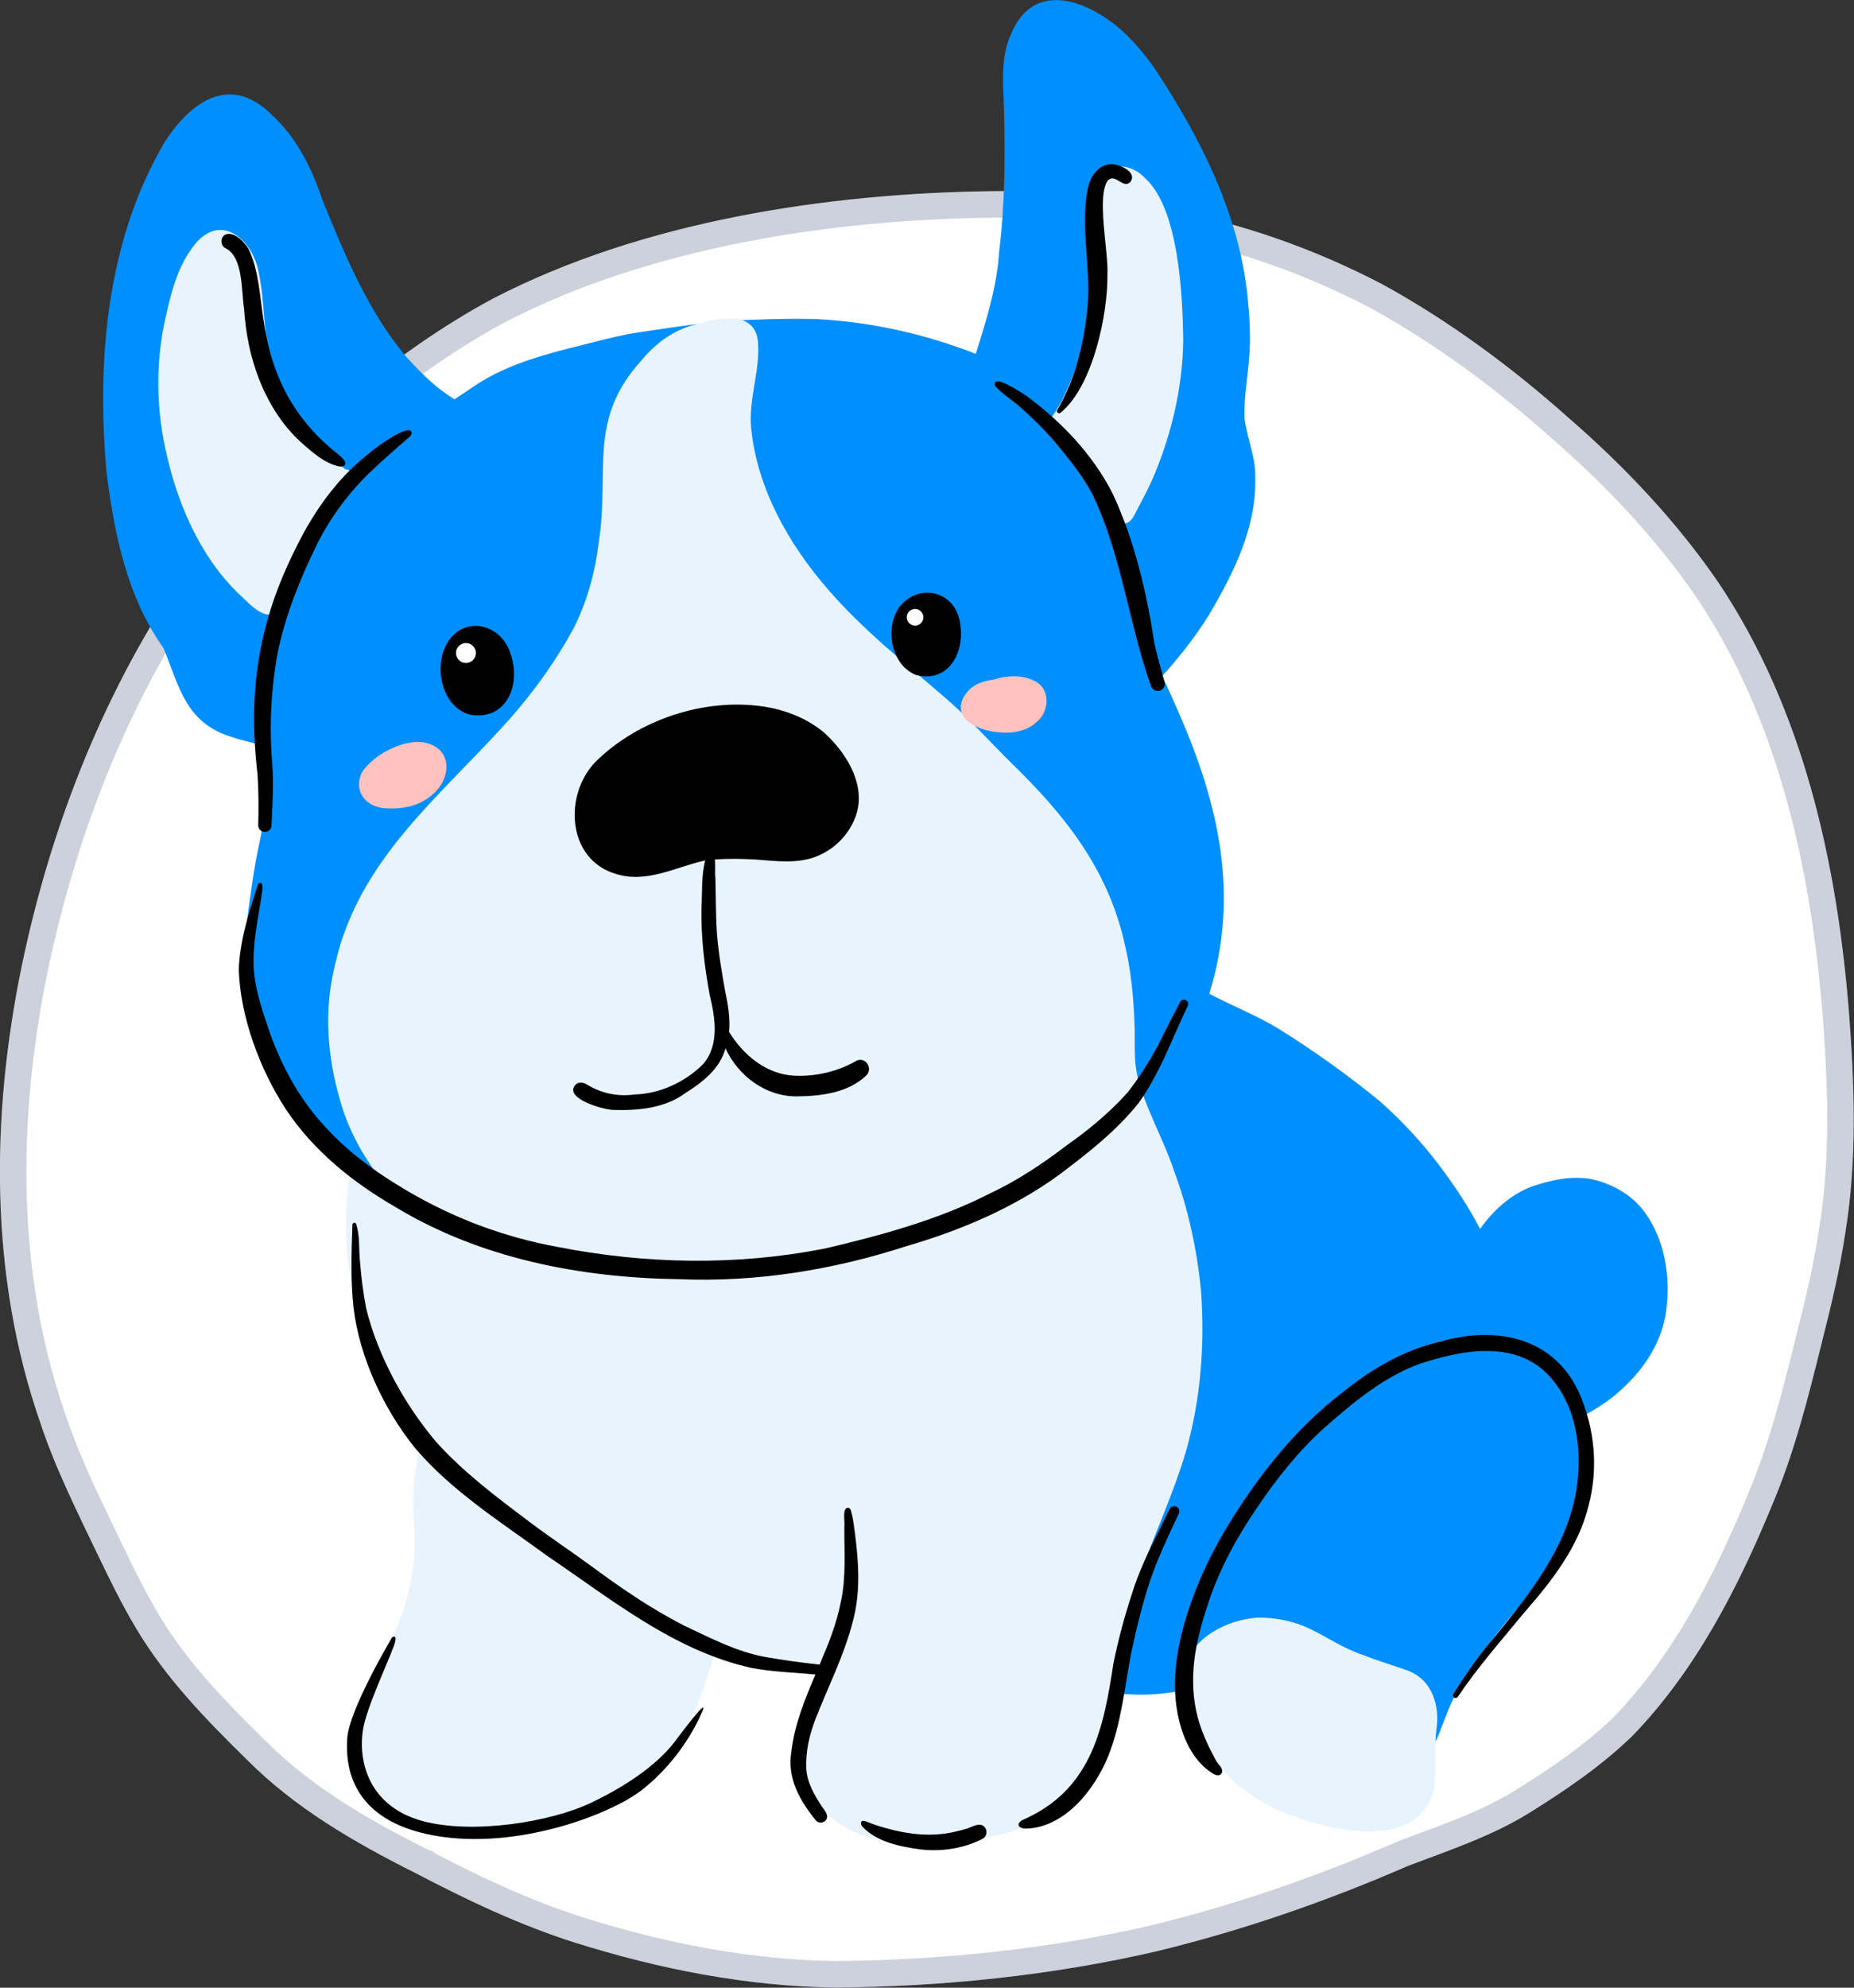 <svg width="70" height="75" viewBox="0 0 70 75" fill="none" xmlns="http://www.w3.org/2000/svg">
<rect x="0" y="0" width="70" height="75" fill="#333333" stroke="none"/>
<g clip-path="url(#clip0_442_1532)">
<path d="M69.805 38.131C70.019 40.917 70.124 43.742 69.673 46.513C69.463 47.924 69.125 49.315 68.775 50.698C68.266 52.754 67.746 54.813 66.918 56.768C65.624 59.915 64.019 63.039 61.618 65.515C60.421 66.665 59.08 67.574 57.674 68.445C56.267 69.303 54.689 69.824 53.154 70.407C50.092 71.74 46.922 72.839 43.665 73.628C39.694 74.545 35.61 74.961 31.534 74.996C28.2 74.949 24.885 74.3 21.714 73.302C19.6 72.633 17.603 71.678 15.649 70.656C13.371 69.513 11.145 68.223 9.342 66.416C7.788 64.897 6.257 63.319 5.145 61.45C4.601 60.545 4.139 59.593 3.68 58.641C2.899 57.009 2.083 55.388 1.516 53.667C-0.408 48.13 -0.349 42.107 0.828 36.418C1.943 31.079 3.983 25.903 7.127 21.391C8.806 18.986 10.869 16.857 13.154 15.003C14.864 13.608 16.671 12.306 18.625 11.261C24.252 8.347 31.238 7.282 37.549 7.212C39.729 7.193 41.893 7.445 44.023 7.896C46.871 8.413 49.618 9.388 52.175 10.717C54.717 12.112 57.056 13.837 59.212 15.757C61.338 17.599 63.296 19.67 64.882 21.982C68.08 26.758 69.347 32.501 69.805 38.131Z" fill="white"/>
<path d="M69.179 46.433L69.178 46.44C68.973 47.823 68.64 49.192 68.291 50.575L68.29 50.578C67.78 52.638 67.267 54.66 66.457 56.573L66.456 56.578C65.171 59.702 63.597 62.754 61.265 65.16C60.109 66.27 58.806 67.156 57.412 68.018C56.279 68.71 55.035 69.172 53.744 69.652C53.49 69.747 53.234 69.842 52.977 69.939L52.966 69.944L52.955 69.948C49.917 71.271 46.775 72.36 43.55 73.142C39.622 74.049 35.578 74.461 31.535 74.496C28.262 74.45 24.999 73.812 21.865 72.825C19.793 72.17 17.827 71.23 15.88 70.213L15.88 70.212L15.873 70.209C13.608 69.073 11.441 67.811 9.696 66.063L9.696 66.063L9.691 66.059C8.138 64.54 6.65 63.002 5.575 61.195L5.574 61.193C5.044 60.31 4.591 59.378 4.131 58.425C4.037 58.227 3.942 58.031 3.848 57.835C3.156 56.397 2.479 54.992 1.991 53.51L1.991 53.51L1.988 53.503C0.102 48.074 0.153 42.147 1.318 36.52C2.421 31.236 4.438 26.125 7.537 21.677C9.185 19.316 11.215 17.22 13.469 15.391L13.47 15.39C15.164 14.008 16.943 12.728 18.858 11.704C24.388 8.84 31.285 7.781 37.554 7.712C39.692 7.693 41.82 7.941 43.919 8.385L43.926 8.387L43.934 8.388C46.727 8.895 49.425 9.852 51.94 11.158C54.44 12.531 56.747 14.232 58.88 16.13L58.88 16.13L58.885 16.135C60.985 17.955 62.912 19.994 64.468 22.262C67.597 26.936 68.851 32.581 69.307 38.171C69.52 40.948 69.62 43.724 69.179 46.433Z" stroke="#001D4C" stroke-opacity="0.2"/>
<path d="M62.111 45.759C62.869 46.808 63.079 48.203 62.908 49.466C62.741 50.702 61.998 51.774 61.062 52.567C60.84 52.781 60.207 53.224 59.539 53.546C59.612 53.745 59.671 53.943 59.71 54.067C60.607 56.515 58.944 58.8 57.401 60.564C56.453 61.672 55.556 62.837 54.864 64.12C54.53 64.769 54.374 65.503 53.978 66.121C52.968 67.687 50.947 67.551 49.443 66.832C48.367 66.335 47.388 65.635 46.478 64.877C46.02 64.477 45.612 63.98 45.076 63.684C44.116 63.937 43.113 64.007 42.119 63.886C41.167 63.739 40.195 63.727 39.255 63.517C38.458 63.307 37.642 63.206 36.834 63.035C35.991 62.775 35.151 62.484 34.265 62.414C32.268 62.13 30.189 62.118 28.258 61.516C27.092 61.174 26.02 60.607 24.967 60.008C23.696 59.325 22.503 58.544 21.477 57.522C20.036 56.231 18.248 55.361 17.001 53.849C15.889 52.691 15.132 51.265 14.424 49.839C14.098 49.124 13.814 48.382 13.62 47.62C13.406 46.781 13.437 45.814 13.399 44.994C13.375 44.667 13.329 44.345 13.251 44.026C11.533 42.791 10.321 40.824 9.579 38.866C9.085 37.568 9.097 36.165 9.318 34.809C9.447 33.814 9.587 32.749 9.796 31.794C9.987 30.958 10.018 30.099 9.952 29.244C9.929 28.93 9.894 28.615 9.831 28.304C9.824 28.258 9.808 28.188 9.789 28.11C9.466 27.989 9.12 27.939 8.794 27.822C7.018 27.298 6.789 25.965 6.175 24.457C4.799 22.526 4.317 20.16 4.026 17.848C3.637 13.6 4.026 9.046 6.241 5.32C7.255 3.777 8.732 2.79 10.282 4.352C11.211 5.203 11.778 6.361 12.171 7.538C13.014 9.613 13.9 11.758 15.353 13.48C15.917 14.094 16.472 14.657 17.16 15.065C17.385 14.918 17.615 14.77 17.84 14.614C18.885 13.888 20.105 13.503 21.326 13.184C22.173 12.982 23.012 12.734 23.871 12.578C25.025 12.407 26.179 12.221 27.341 12.116C28.487 12.054 29.641 12.011 30.788 12.038C32.859 12.139 34.91 12.598 36.842 13.352C37.238 12.089 37.642 10.822 37.724 9.493C37.945 7.702 37.953 5.902 37.906 4.099C37.883 3.147 37.763 2.145 38.186 1.255C39.01 -0.688 40.906 -0.047 42.204 1.018C42.729 1.457 43.164 1.986 43.564 2.533C45.332 5.199 46.852 8.18 47.123 11.413C47.186 12.046 47.217 12.687 47.174 13.324C47.127 14.152 46.953 14.972 46.991 15.803C47.081 16.553 47.423 17.261 47.392 18.03C47.442 19.895 46.576 21.632 45.647 23.198C45.188 23.944 44.648 24.636 44.081 25.285C44.019 25.347 43.949 25.425 43.875 25.51C44.174 26.113 44.466 26.808 44.501 26.882C46.024 30.36 46.805 33.768 45.659 37.498C46.529 37.96 47.454 38.314 48.297 38.831C49.634 39.666 50.92 40.587 52.136 41.586C53.096 42.441 53.959 43.408 54.697 44.458C55.132 45.064 55.536 45.705 55.882 46.373C56.36 45.689 57.001 45.106 57.775 44.792C58.509 44.535 59.325 44.345 60.102 44.496C60.891 44.671 61.641 45.099 62.111 45.759Z" fill="#008FFF"/>
<path d="M13.317 18.224C13.449 18.007 13.282 17.707 13.029 17.704C11.732 16.623 10.488 15.275 10.166 13.557C9.948 12.427 9.995 11.265 9.738 10.142C9.486 9.081 8.448 8.102 7.477 9.081C6.766 9.862 6.482 10.934 6.26 11.945C5.887 13.561 5.887 15.244 6.229 16.864C6.649 18.885 7.512 20.96 9.023 22.417C9.342 22.697 9.637 23.074 10.061 23.183C10.333 23.214 10.508 22.969 10.601 22.744C10.733 22.475 10.857 22.203 10.978 21.935C11.331 21.177 11.634 20.416 12.089 19.705C12.353 19.316 12.68 18.966 12.991 18.609C13.095 18.492 13.232 18.364 13.317 18.224ZM39.814 16.083C39.869 16.32 40.098 16.464 40.242 16.651C40.533 16.977 40.778 17.346 41.035 17.7C41.295 18.088 41.528 18.496 41.738 18.916C41.909 19.207 41.986 19.67 42.367 19.751C42.624 19.79 42.779 19.561 42.869 19.355C43.086 18.943 43.312 18.531 43.502 18.104C44.221 16.448 44.652 14.642 44.675 12.831C44.652 11.168 44.512 7.884 43.242 6.73C42.907 6.376 42.367 6.124 41.913 6.404C41.159 6.987 41.314 8.246 41.287 9.1C41.283 9.947 41.256 10.795 41.143 11.63C40.968 12.827 40.665 13.969 40.117 15.069C40.005 15.294 39.83 15.566 39.674 15.796C39.577 15.92 39.655 16.11 39.814 16.083ZM15.637 53.76C15.633 53.752 15.629 53.748 15.625 53.741C15.621 53.733 15.614 53.725 15.606 53.713C15.617 53.733 15.625 53.745 15.637 53.76ZM45.348 48.72C45.196 47.162 44.866 45.619 44.318 44.15C43.91 42.938 43.242 41.819 42.935 40.572C42.806 39.958 42.857 39.328 42.837 38.703C42.806 37.653 42.702 36.6 42.457 35.582C41.816 32.765 40.195 30.741 38.171 28.778C37.397 28.009 36.667 27.201 35.851 26.47C34.269 25.094 32.602 23.804 31.231 22.203C29.758 20.501 28.58 18.407 28.359 16.138C28.258 15.038 28.716 13.965 28.615 12.87C28.476 11.642 27.015 12.03 26.198 12.26C25.41 12.462 24.737 12.971 24.224 13.592C22.165 15.85 23.032 17.77 22.608 20.439C22.476 21.574 22.177 22.662 21.668 23.688C21.007 24.912 20.187 26.054 19.27 27.099C16.67 30.026 13.542 32.38 12.645 36.422C12.225 38.092 12.353 39.853 12.835 41.496C13.123 42.553 13.647 43.54 14.319 44.411C14.036 44.372 13.721 44.345 13.507 44.387C13.476 44.294 13.437 44.232 13.387 44.22C13.146 44.205 13.173 44.582 13.146 44.757C12.983 46.225 13.037 47.737 13.457 49.159C13.947 50.78 14.704 52.326 15.625 53.741C15.722 53.892 15.827 54.04 15.94 54.184C15.808 54.778 15.676 55.377 15.629 55.987C15.551 56.904 15.695 57.821 15.645 58.738C15.544 59.787 15.275 60.836 14.801 61.78C14.129 63.125 13.107 64.516 13.329 66.097C13.643 67.831 15.551 69.016 17.199 69.225C18.547 69.455 19.919 69.21 21.221 68.864C22.857 68.433 24.294 67.796 25.27 66.311C26.14 65.048 26.657 63.607 27.042 62.13C28.122 62.868 29.509 63.008 30.791 63.094C30.896 63.094 31.017 63.098 31.149 63.102C31.118 63.179 31.087 63.253 31.052 63.331C30.516 64.788 29.941 66.494 30.791 67.943C31.611 69.124 33.131 69.583 34.514 69.602C35.334 69.606 36.154 69.521 36.966 69.389C37.603 69.284 38.248 69.144 38.823 68.849C39.216 68.666 39.562 68.409 39.888 68.126C40.739 67.407 41.501 66.529 41.804 65.437C42.383 63.506 42.352 61.434 43.001 59.515C43.572 57.937 44.283 56.414 44.765 54.805C45.332 52.839 45.495 50.756 45.348 48.72ZM53.15 63.035C52.606 62.837 52.055 62.682 51.514 62.464C50.78 62.231 50.143 61.796 49.459 61.458C48.845 61.17 48.157 61.026 47.477 61.038C46.307 61.12 45.021 61.78 44.695 62.981C44.629 63.125 44.462 64.528 44.846 64.131C44.913 63.898 44.955 63.649 45.048 63.42C44.913 64.706 45.616 66.245 46.51 67.15C47.225 67.803 48.079 68.297 49.024 68.592C49.688 68.833 50.376 69.016 51.079 69.07C52.346 69.191 53.683 69.012 54.114 67.621C54.273 66.855 54.137 66.059 54.231 65.281C54.374 64.399 54.091 63.385 53.15 63.035Z" fill="#E8F4FD"/>
<path d="M16.149 28.048C15.345 27.803 14.063 28.471 13.651 29.171C13.328 29.901 13.868 30.5 14.618 30.5C15.229 30.538 15.881 30.395 16.34 29.971C17.004 29.416 17.113 28.328 16.149 28.048ZM39.006 25.666C38.543 25.456 38.007 25.487 37.533 25.639C37.199 25.681 36.857 25.774 36.604 26.012C35.738 26.936 36.744 27.55 37.669 27.628C38.174 27.686 38.745 27.609 39.13 27.251C39.647 26.835 39.678 25.945 39.006 25.666Z" fill="#FFC2BF"/>
<path d="M16.888 24.259C16.344 25.153 16.686 26.75 17.813 26.979C19.185 27.162 19.686 25.744 19.262 24.632C18.905 23.532 17.518 23.202 16.888 24.259ZM36.259 23.583C36.135 22.343 34.748 21.939 33.97 22.887C33.391 23.68 33.632 25.091 34.588 25.471C35.797 25.775 36.414 24.652 36.259 23.583Z" fill="black"/>
<path d="M32.346 40.02C31.646 40.428 30.834 40.618 30.026 40.591C28.942 40.548 28.083 39.826 27.527 38.94C27.574 38.427 27.488 37.902 27.38 37.401C27.251 36.682 27.127 35.955 27.069 35.225C27.022 34.525 27.03 33.806 27.01 33.107C26.987 33.018 27.014 32.687 26.995 32.431C27.504 32.392 28.013 32.404 28.518 32.431C29.315 32.489 30.146 32.614 30.904 32.283C31.526 32.015 32.023 31.51 32.276 30.881C32.761 29.707 31.988 28.436 31.129 27.655C30.477 27.104 29.657 26.785 28.813 26.657C26.595 26.33 24.1 27.154 22.503 28.728C21.271 29.971 21.399 32.431 23.253 32.975C24.411 33.34 25.475 32.726 26.595 32.474C26.606 32.474 26.614 32.47 26.626 32.47C26.478 33.029 26.517 33.647 26.486 34.222C26.459 35.334 26.595 36.441 26.793 37.533C27.003 38.388 27.181 39.441 26.529 40.171C25.845 40.84 24.92 41.267 23.96 41.298C23.327 41.384 22.72 41.26 22.169 40.929C22.017 40.824 21.788 40.805 21.683 40.991C21.38 41.481 22.833 41.889 23.179 41.881C24.111 41.908 25.099 41.815 25.872 41.248C26.521 40.836 27.181 40.335 27.391 39.557C27.881 40.611 28.934 41.399 30.134 41.368C31.024 41.357 32.039 41.224 32.703 40.583C32.979 40.315 32.68 39.868 32.346 40.02Z" fill="black"/>
<path d="M17.592 24.263C17.386 24.263 17.215 24.434 17.215 24.64C17.215 24.846 17.386 25.017 17.592 25.017C17.798 25.017 17.969 24.846 17.969 24.64C17.969 24.434 17.798 24.263 17.592 24.263ZM34.549 22.977C34.379 22.977 34.235 23.121 34.235 23.292C34.235 23.462 34.379 23.606 34.549 23.606C34.72 23.606 34.864 23.462 34.864 23.292C34.864 23.121 34.72 22.977 34.549 22.977Z" fill="white"/>
<path d="M25.624 48.266C28.542 48.39 31.456 47.92 34.231 47.018C36.251 46.431 38.241 45.592 39.954 44.353C41.042 43.536 42.13 42.693 42.985 41.625C43.374 41.089 43.677 40.494 43.968 39.899C44.26 39.247 44.544 38.586 44.85 37.941C44.889 37.863 44.843 37.766 44.765 37.731C44.695 37.7 44.602 37.727 44.563 37.797C44.279 38.341 43.996 38.885 43.727 39.437C43.386 40.063 43.013 40.661 42.573 41.224C41.897 41.974 41.116 42.627 40.289 43.206C39.375 43.906 38.416 44.543 37.374 45.033C35.447 46.02 33.244 46.622 31.122 47.115C27.796 47.764 24.38 47.702 21.05 47.049C19.029 46.68 17.133 45.969 15.353 44.92C14.149 44.209 13.041 43.408 12.097 42.316C11.192 41.287 10.554 40.055 10.115 38.761C9.878 38.05 9.637 37.327 9.579 36.573C9.529 35.645 9.731 34.716 9.878 33.783C9.886 33.678 9.987 33.274 9.797 33.317C9.738 33.34 9.719 33.426 9.703 33.48C9.661 33.616 9.618 33.752 9.575 33.892C9.295 34.758 9.051 35.656 9.016 36.569C9.066 38.357 9.816 40.366 10.795 41.858C11.837 43.424 13.317 44.613 14.938 45.549C18.143 47.484 21.913 48.215 25.624 48.266ZM9.396 13.002C9.676 14.354 10.321 15.749 11.374 16.697C11.794 17.066 12.26 17.49 12.82 17.603C12.886 17.607 12.967 17.607 13.014 17.556C13.158 17.362 12.598 17.039 12.47 16.895C10.966 15.605 10.205 13.989 9.944 12.034C9.801 11.152 9.777 10.216 9.385 9.396C9.225 9.132 8.872 8.747 8.534 8.84C8.301 8.93 8.305 9.283 8.534 9.376C9.187 9.714 9.109 10.993 9.214 11.646C9.245 12.104 9.303 12.555 9.396 13.002ZM9.723 29.217C9.766 29.858 9.766 30.5 9.75 31.141C9.758 31.479 10.247 31.463 10.251 31.141C10.286 30.364 10.337 29.583 10.278 28.805C10.162 27.41 10.232 26 10.484 24.624C10.78 23.202 11.324 21.846 11.965 20.544C12.474 19.518 13.197 18.547 14.036 17.758C14.452 17.362 14.875 16.993 15.311 16.612C15.384 16.538 15.536 16.46 15.544 16.336C15.497 15.897 14.044 16.989 13.861 17.164C12.711 18.081 11.845 19.308 11.199 20.622C9.758 23.459 9.354 26.066 9.723 29.217ZM39.908 15.485C39.881 15.582 40.02 15.633 40.067 15.551C41.256 14.572 41.831 11.863 41.812 10.363C41.862 9.532 41.373 7.317 41.851 6.785C42.13 6.548 42.434 7.173 42.694 6.843C42.927 6.485 42.267 6.194 41.983 6.198C41.462 6.178 41.144 6.695 41.062 7.158C40.79 8.611 41.186 10.041 41.066 11.518C40.949 12.858 40.615 14.307 39.908 15.485ZM39.741 16.569C40.281 17.222 40.837 17.878 41.237 18.628C42.344 20.921 42.612 23.494 43.452 25.875C43.494 26.015 43.642 26.101 43.782 26.062C43.922 26.023 44.011 25.872 43.968 25.732C43.833 25.246 43.693 24.76 43.584 24.267C43.288 22.332 42.838 20.408 42.01 18.625C41.26 17.148 40.071 15.905 38.742 14.929C38.602 14.84 37.436 14.047 37.569 14.564C37.872 14.894 38.276 15.127 38.602 15.434C39.002 15.792 39.383 16.169 39.741 16.569ZM44.408 56.845C44.306 56.803 44.202 56.853 44.155 56.947C44.035 57.187 43.918 57.428 43.801 57.669C43.397 58.481 42.993 59.294 42.729 60.164C42.453 61.011 42.22 61.878 42.041 62.752C41.676 65.157 41.237 67.419 38.816 68.577C38.699 68.647 38.517 68.674 38.462 68.814C38.427 68.965 38.629 68.996 38.734 69C40.219 68.954 41.342 67.512 41.855 66.234C42.336 65.006 42.461 63.684 42.702 62.402C42.904 61.45 43.137 60.502 43.444 59.573C43.743 58.726 44.132 57.91 44.513 57.094C44.555 57.001 44.501 56.884 44.408 56.845ZM59.772 52.932C58.933 50.539 56.64 49.968 54.379 50.624C52.999 50.935 51.763 51.666 50.675 52.552C48.95 53.869 47.582 55.594 46.44 57.432C45.779 58.497 45.227 59.647 44.843 60.84C44.454 62.048 44.221 63.366 44.458 64.633C44.621 65.503 45.006 66.428 45.783 66.914C45.83 66.945 45.88 66.972 45.939 66.984C45.993 66.995 46.055 66.984 46.098 66.945C46.152 66.894 46.156 66.809 46.129 66.743C46.102 66.677 46.051 66.618 46.005 66.564C45.896 66.436 45.826 66.249 45.74 66.101C45.647 65.938 45.573 65.756 45.499 65.592C45.352 65.254 45.235 64.901 45.161 64.543C45.014 63.848 45.018 63.129 45.123 62.425C45.22 61.769 45.406 61.135 45.612 60.506C46.028 59.235 46.685 58.023 47.442 56.915C48.177 55.82 49.039 54.732 50.034 53.846C51.083 52.925 52.237 51.957 53.59 51.464C55.07 50.978 56.931 50.581 58.241 51.673C59.586 52.859 59.803 54.879 59.457 56.546C59.034 58.509 57.755 60.145 56.508 61.672C55.902 62.379 55.362 63.129 54.872 63.922C54.806 64.022 54.969 64.131 55.035 64.034C55.797 62.903 56.698 61.881 57.565 60.828C58.595 59.651 59.601 58.365 59.978 56.814C60.316 55.536 60.238 54.172 59.772 52.932ZM36.547 68.985C36.372 69.043 36.193 69.086 36.014 69.125C35.183 69.315 34.308 69.218 33.492 68.993C33.248 68.926 33.007 68.849 32.773 68.755C32.707 68.732 32.63 68.693 32.56 68.709C32.463 68.744 32.513 68.88 32.568 68.934C33.119 69.498 33.955 69.672 34.709 69.777C35.521 69.882 36.376 69.754 37.102 69.381C37.242 69.307 37.285 69.117 37.207 68.985C37.052 68.728 36.76 68.907 36.547 68.985ZM32.144 57.059C32.124 56.997 32.109 56.911 32.035 56.896C31.783 56.857 31.907 57.428 31.88 57.603C31.872 58.551 31.953 59.507 31.748 60.44C31.588 61.267 31.273 62.045 30.943 62.814C30.935 62.814 30.932 62.806 30.924 62.806C30.232 62.732 29.544 62.639 28.86 62.515C27.796 62.317 26.832 61.808 25.861 61.353C24.586 60.708 23.416 59.9 22.27 59.053C21.497 58.489 20.696 57.961 19.935 57.382C18.711 56.461 17.475 55.532 16.449 54.386C15.264 52.979 14.277 51.18 13.83 49.392C13.713 48.802 13.64 48.207 13.593 47.609C13.539 47.135 13.601 46.618 13.438 46.163C13.391 46.101 13.286 46.16 13.306 46.241C13.267 47.279 13.236 48.3 13.348 49.342C13.57 51.207 14.487 53.169 15.664 54.63C17.067 56.278 18.928 57.44 20.661 58.707C23.082 60.343 25.449 62.286 28.371 62.934C29.136 63.082 29.995 63.109 30.788 63.183C30.384 64.127 29.995 65.079 29.875 66.117C29.719 67.1 30.197 67.943 30.796 68.678C30.877 68.783 31.033 68.802 31.137 68.721C31.347 68.561 31.149 68.324 31.04 68.176C30.757 67.749 30.477 67.275 30.442 66.746C30.411 66.097 30.555 65.476 30.792 64.858C31.266 63.642 31.868 62.472 32.194 61.201C32.498 60.094 32.424 58.967 32.276 57.828C32.241 57.572 32.214 57.312 32.144 57.059ZM25.503 65.682C24.932 66.447 23.898 67.263 22.34 68.013C20.778 68.763 17.821 69.222 15.944 68.709C14.067 68.196 13.511 66.661 13.698 65.309C13.811 64.504 14.584 62.876 14.864 62.122C15.054 61.609 14.802 61.784 14.802 61.784C14.802 61.784 13.197 64.473 13.111 65.577C13.03 66.68 13.278 68.701 16.402 69.261C19.527 69.82 23.036 68.456 24.19 67.574C25.771 66.366 26.44 64.741 26.44 64.741C26.855 63.918 26.078 64.916 25.503 65.682Z" fill="black"/>
</g>
<defs>
<clipPath id="clip0_442_1532">
<rect width="69.987" height="75" fill="white"/>
</clipPath>
</defs>
</svg>
